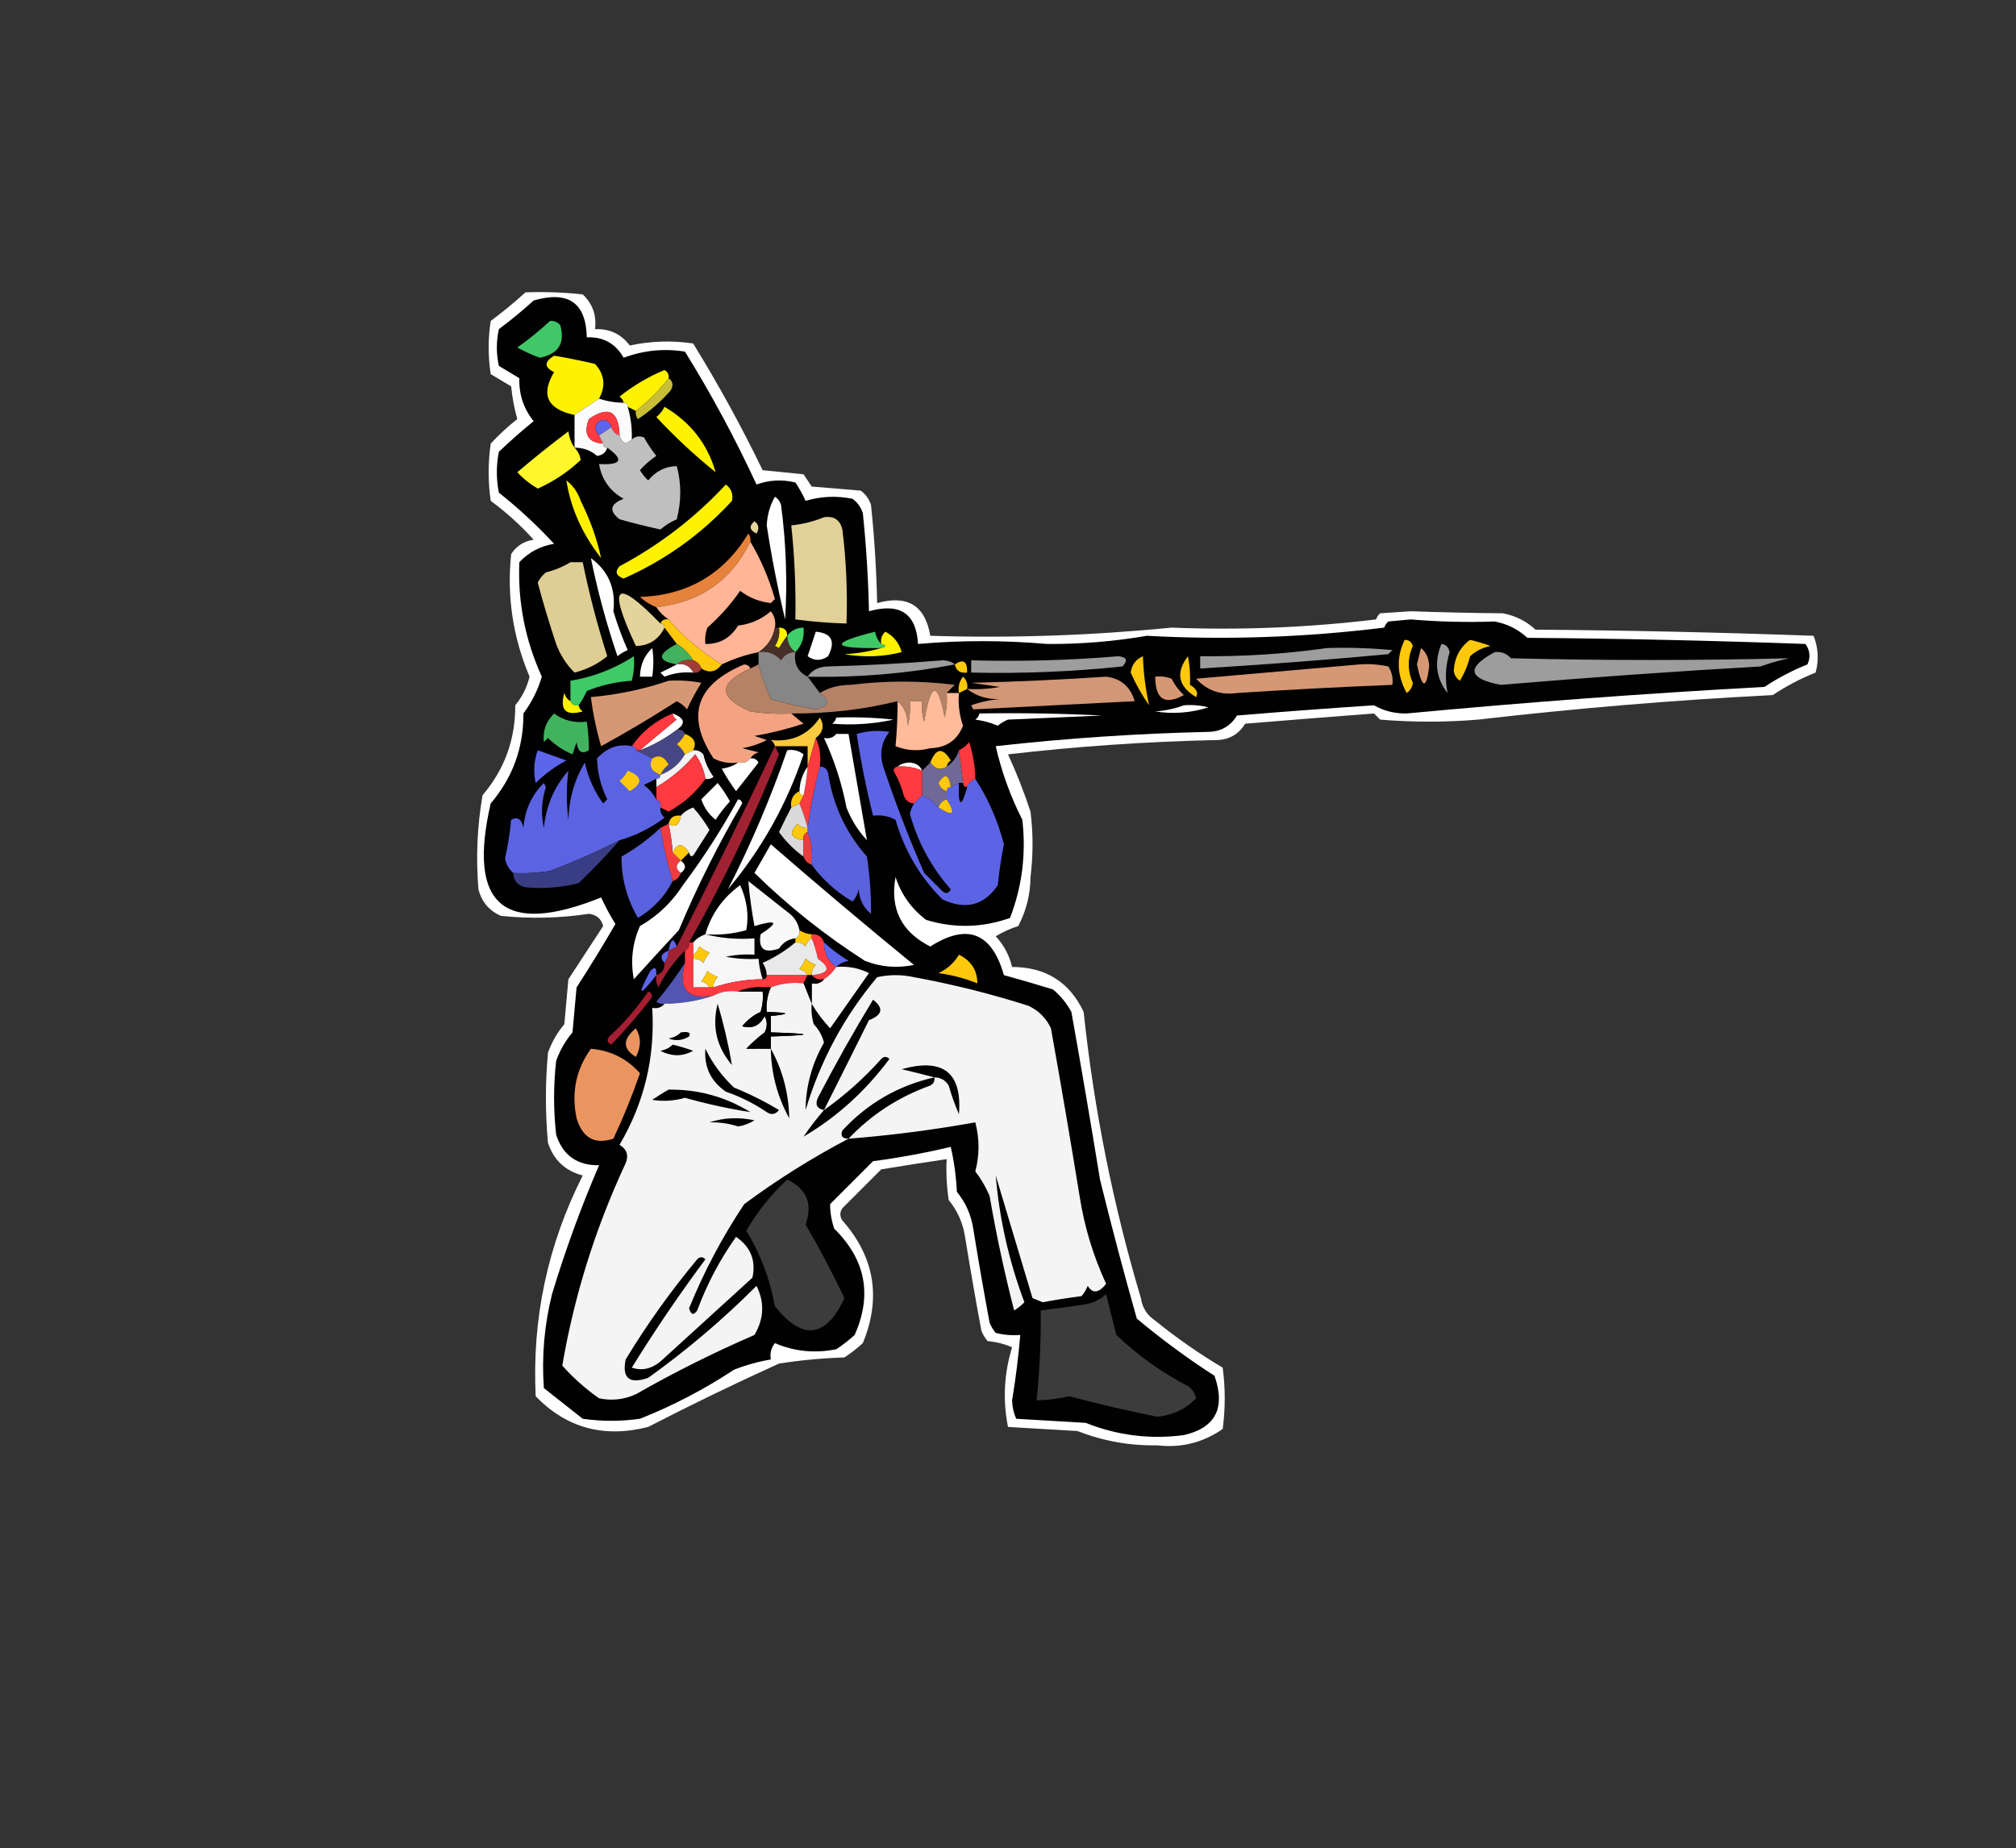 <?xml version="1.0" encoding="UTF-8"?>
<!DOCTYPE svg PUBLIC "-//W3C//DTD SVG 1.1//EN" "http://www.w3.org/Graphics/SVG/1.1/DTD/svg11.dtd">
<svg xmlns="http://www.w3.org/2000/svg" version="1.1" width="493px" height="452px" style="shape-rendering:geometricPrecision; text-rendering:geometricPrecision; image-rendering:optimizeQuality; fill-rule:evenodd; clip-rule:evenodd" xmlns:xlink="http://www.w3.org/1999/xlink">
<rect width="100%" height="100%" fill="#333333" stroke="none"/>
<g><path style="opacity:1" fill="#fefffe" d="M 128.5,71.5 C 133.179,71.334 137.845,71.501 142.5,72C 144.93,74.305 145.93,77.138 145.5,80.5C 149.054,80.361 151.888,81.694 154,84.5C 159.126,83.408 164.293,83.241 169.5,84C 175.675,94.013 181.341,104.346 186.5,115C 189.833,115.333 193.167,115.667 196.5,116C 197.167,117 197.833,118 198.5,119C 202.5,119.333 206.5,119.667 210.5,120C 211.701,120.903 212.535,122.069 213,123.5C 213.832,131.483 214.332,139.483 214.5,147.5C 221.922,145.433 226.256,148.099 227.5,155.5C 247.169,156.109 266.835,155.442 286.5,153.5C 303.18,154.167 319.847,153.5 336.5,151.5C 336.709,150.914 337.043,150.414 337.5,150C 340,149.833 342.5,149.667 345,149.5C 352.363,149.761 359.863,149.927 367.5,150C 370.588,150.579 373.255,151.913 375.5,154C 398.21,154.177 420.876,154.677 443.5,155.5C 444.655,158.446 444.821,161.446 444,164.5C 440.32,165.964 436.82,167.798 433.5,170C 409.326,171.234 385.326,173.234 361.5,176C 353.5,176.667 345.5,176.667 337.5,176C 337,175.5 336.5,175 336,174.5C 325.555,175.301 315.055,176.134 304.5,177C 302.892,179.609 300.559,180.942 297.5,181C 280.376,181.373 263.376,182.54 246.5,184.5C 248.579,189.003 250.412,193.67 252,198.5C 252.667,203.833 252.667,209.167 252,214.5C 251.969,218.768 250.969,222.768 249,226.5C 247.053,227.11 245.219,227.943 243.5,229C 245.484,231.134 246.818,233.634 247.5,236.5C 255.725,236.521 261.559,240.188 265,247.5C 267.525,271.328 272.191,294.662 279,317.5C 279.346,319.848 280.513,321.681 282.5,323C 287.745,327.253 293.245,331.086 299,334.5C 299.667,339.5 299.667,344.5 299,349.5C 294.195,352.846 288.862,354.179 283,353.5C 276.256,353.618 269.756,352.451 263.5,350C 257.833,349.667 252.167,349.333 246.5,349C 245.195,342.468 245.529,335.968 247.5,329.5C 245.577,328.692 243.577,328.192 241.5,328C 240.874,327.25 240.374,326.416 240,325.5C 238.574,317.853 237.241,310.186 236,302.5C 235.479,299.126 234.146,296.126 232,293.5C 231.502,290.183 231.335,286.85 231.5,283.5C 226.173,284.285 220.839,285.118 215.5,286C 212.333,289.167 209.167,292.333 206,295.5C 205.333,296.5 205.333,297.5 206,298.5C 213.879,307.441 215.545,317.441 211,328.5C 209.59,329.787 208.09,330.954 206.5,332C 201.136,332.171 195.802,332.671 190.5,333.5C 179.72,338.39 169.053,343.556 158.5,349C 147.684,351.761 138.517,349.261 131,341.5C 130.079,322.515 133.912,304.515 142.5,287.5C 138.21,286.376 135.377,283.71 134,279.5C 133.333,272.167 133.333,264.833 134,257.5C 134.901,254.929 136.234,252.596 138,250.5C 138.333,246.833 138.667,243.167 139,239.5C 141.833,235.167 144.667,230.833 147.5,226.5C 147.038,224.709 145.871,223.709 144,223.5C 136.859,224.577 129.693,224.744 122.5,224C 119.619,222.749 117.786,220.583 117,217.5C 116.358,209.797 116.691,202.131 118,194.5C 123.38,188.194 126.046,180.86 126,172.5C 127.696,170.44 128.863,168.107 129.5,165.5C 125.423,155.866 123.923,145.866 125,135.5C 126.319,133.513 128.152,132.346 130.5,132C 127.299,128.464 123.799,125.297 120,122.5C 119.333,117.833 119.333,113.167 120,108.5C 122.043,106.288 124.209,104.288 126.5,102.5C 125.77,99.891 125.27,97.224 125,94.5C 123.333,93.5 121.667,92.5 120,91.5C 119.333,87.167 119.333,82.833 120,78.5C 122.996,76.267 125.829,73.934 128.5,71.5 Z"/></g>
<g><path style="opacity:1" fill="#020101" d="M 130.5,73.5 C 138.963,71.036 143.297,74.036 143.5,82.5C 147.555,82.359 150.555,84.026 152.5,87.5C 157.362,85.68 162.362,85.18 167.5,86C 173.969,96.435 179.803,107.268 185,118.5C 188.073,117.383 191.24,117.216 194.5,118C 195.46,119.419 196.293,120.919 197,122.5C 200.744,121.374 204.577,121.207 208.5,122C 209.701,122.903 210.535,124.069 211,125.5C 211.832,133.483 212.332,141.483 212.5,149.5C 220.064,147.37 224.064,150.037 224.5,157.5C 234.981,156.58 245.481,156.58 256,157.5C 264.23,157.56 272.396,156.893 280.5,155.5C 299.713,156.563 319.046,155.896 338.5,153.5C 338.709,152.914 339.043,152.414 339.5,152C 341.333,151.833 343.167,151.667 345,151.5C 351.808,152.075 358.641,152.242 365.5,152C 368.588,152.579 371.255,153.913 373.5,156C 396.21,156.177 418.876,156.677 441.5,157.5C 442.631,159.074 442.798,160.741 442,162.5C 438.32,163.964 434.82,165.798 431.5,168C 402.014,169.616 372.848,171.783 344,174.5C 341.094,174.555 338.427,173.888 336,172.5C 324.833,173.238 313.666,174.072 302.5,175C 300.892,177.609 298.559,178.942 295.5,179C 278.048,179.402 260.715,180.569 243.5,182.5C 244.927,188.763 247.094,194.763 250,200.5C 250.964,208.787 249.964,216.787 247,224.5C 240.249,226.915 233.416,227.082 226.5,225C 222.884,222.258 220.384,218.758 219,214.5C 217.596,222.268 220.429,227.935 227.5,231.5C 236.534,225.74 242.534,228.074 245.5,238.5C 249.527,239.605 253.527,240.771 257.5,242C 259.359,243.558 260.859,245.391 262,247.5C 264.436,261.113 266.769,274.78 269,288.5C 271.816,299.936 274.816,311.27 278,322.5C 284.074,327.581 290.407,332.248 297,336.5C 299.748,344.378 297.248,349.211 289.5,351C 281.228,352.082 273.228,351.082 265.5,348C 259.833,347.667 254.167,347.333 248.5,347C 247.884,345.6 247.551,344.1 247.5,342.5C 248.386,337.186 249.053,331.853 249.5,326.5C 247.473,326.662 245.473,326.495 243.5,326C 242.874,325.25 242.374,324.416 242,323.5C 240.574,315.853 239.241,308.186 238,300.5C 237.479,297.126 236.146,294.126 234,291.5C 233.825,287.789 233.325,284.122 232.5,280.5C 226.241,281.99 219.908,283.157 213.5,284C 210,287.5 206.5,291 203,294.5C 202.986,296.471 203.319,298.471 204,300.5C 211.686,308.063 213.352,316.729 209,326.5C 207.59,327.787 206.09,328.954 204.5,330C 199.245,331.047 194.245,330.547 189.5,328.5C 188.571,329.689 188.238,331.022 188.5,332.5C 185.432,333.022 182.432,333.855 179.5,335C 172.274,339.78 164.608,343.78 156.5,347C 151.833,347.667 147.167,347.667 142.5,347C 139.333,344.5 136.167,342 133,339.5C 132.441,331.742 133.107,324.076 135,316.5C 138.245,305.764 142.078,295.264 146.5,285C 141.128,285.068 137.628,282.568 136,277.5C 135.333,271.5 135.333,265.5 136,259.5C 136.901,256.929 138.234,254.596 140,252.5C 140.333,248.833 140.667,245.167 141,241.5C 144.305,236.384 147.472,231.217 150.5,226C 149.206,223.913 148.039,221.746 147,219.5C 123.241,229.072 114.241,221.406 120,196.5C 125.38,190.194 128.046,182.86 128,174.5C 130.03,171.774 131.53,168.774 132.5,165.5C 128.432,156.57 126.599,147.237 127,137.5C 129.295,135.062 132.128,133.562 135.5,133C 131.301,128.466 126.801,124.299 122,120.5C 121.333,117.167 121.333,113.833 122,110.5C 124.739,107.882 127.573,105.382 130.5,103C 128.059,99.989 126.893,96.489 127,92.5C 125.333,91.5 123.667,90.5 122,89.5C 121.333,86.5 121.333,83.5 122,80.5C 124.996,78.267 127.829,75.934 130.5,73.5 Z"/></g>
<g><path style="opacity:1" fill="#40C767" d="M 134.5,78.5 C 135.496,78.414 136.329,78.748 137,79.5C 138.252,83.925 136.586,86.592 132,87.5C 130.107,86.804 128.274,85.97 126.5,85C 129.355,82.969 132.022,80.802 134.5,78.5 Z"/></g>
<g><path style="opacity:1" fill="#fef200" d="M 146.5,97.5 C 144.537,98.82 142.537,100.154 140.5,101.5C 133.834,100.07 132.168,96.57 135.5,91C 133.043,89.846 133.043,88.512 135.5,87C 138.596,87.509 141.929,88.175 145.5,89C 147.838,91.542 148.172,94.375 146.5,97.5 Z"/></g>
<g><path style="opacity:1" fill="#fef200" d="M 163.5,92.5 C 161.167,95.5 158.5,98.167 155.5,100.5C 154.833,100.167 154.167,99.833 153.5,99.5C 153.5,98.833 153.167,98.5 152.5,98.5C 152.389,97.883 152.056,97.383 151.5,97C 154.869,94.316 158.536,92.149 162.5,90.5C 163.298,90.957 163.631,91.624 163.5,92.5 Z"/></g>
<g><path style="opacity:1" fill="#C8BE37" d="M 163.5,92.5 C 164.573,93.251 164.74,94.251 164,95.5C 161.629,98.206 158.963,100.539 156,102.5C 155.536,101.906 155.369,101.239 155.5,100.5C 158.5,98.167 161.167,95.5 163.5,92.5 Z"/></g>
<g><path style="opacity:1" fill="#fbfbfb" d="M 146.5,97.5 C 148.435,98.15 150.435,98.483 152.5,98.5C 153.167,98.5 153.5,98.833 153.5,99.5C 154.265,102.096 154.599,104.763 154.5,107.5C 153.105,108.815 152.105,108.481 151.5,106.5C 151.336,100.512 148.836,99.179 144,102.5C 142.608,106.22 143.775,108.22 147.5,108.5C 147.5,109.167 147.833,109.5 148.5,109.5C 148.134,110.695 147.301,111.361 146,111.5C 144.433,110.144 142.6,109.477 140.5,109.5C 140.5,106.833 140.5,104.167 140.5,101.5C 142.537,100.154 144.537,98.82 146.5,97.5 Z"/></g>
<g><path style="opacity:1" fill="#fef200" d="M 162.5,99.5 C 168.848,103.228 173.015,108.562 175,115.5C 169.866,111.367 165.032,106.867 160.5,102C 161.381,101.292 162.047,100.458 162.5,99.5 Z"/></g>
<g><path style="opacity:1" fill="#FF3A41" d="M 151.5,106.5 C 150.5,106.167 149.833,105.5 149.5,104.5C 148.998,102.915 147.998,102.415 146.5,103C 145.316,104.145 145.316,105.312 146.5,106.5C 146.833,107.167 147.167,107.833 147.5,108.5C 143.775,108.22 142.608,106.22 144,102.5C 148.836,99.179 151.336,100.512 151.5,106.5 Z"/></g>
<g><path style="opacity:1" fill="#5D65EA" d="M 149.5,104.5 C 148.5,105.167 147.5,105.833 146.5,106.5C 145.316,105.312 145.316,104.145 146.5,103C 147.998,102.415 148.998,102.915 149.5,104.5 Z"/></g>
<g><path style="opacity:1" fill="#FFF62C" d="M 140.5,109.5 C 141.362,110.39 141.862,111.39 142,112.5C 138.908,115.422 135.408,117.755 131.5,119.5C 129.611,118.396 127.945,117.063 126.5,115.5C 130.536,112.057 134.703,108.724 139,105.5C 139.21,107.058 139.71,108.391 140.5,109.5 Z"/></g>
<g><path style="opacity:1" fill="#BFBFBF" d="M 149.5,104.5 C 149.833,105.5 150.5,106.167 151.5,106.5C 152.105,108.481 153.105,108.815 154.5,107.5C 155.423,106.697 156.423,106.53 157.5,107C 158.376,108.586 159.376,110.086 160.5,111.5C 159.019,112.48 157.685,113.647 156.5,115C 157.047,115.925 157.713,116.758 158.5,117.5C 160.394,115.219 162.728,114.052 165.5,114C 166.642,118.24 166.642,122.573 165.5,127C 164.034,127.635 162.7,128.469 161.5,129.5C 158.148,128.774 154.815,127.941 151.5,127C 148.846,124.928 149.18,123.261 152.5,122C 149.137,120.101 147.137,117.268 146.5,113.5C 151.997,113.781 152.664,112.447 148.5,109.5C 147.833,109.5 147.5,109.167 147.5,108.5C 147.167,107.833 146.833,107.167 146.5,106.5C 147.5,105.833 148.5,105.167 149.5,104.5 Z"/></g>
<g><path style="opacity:1" fill="#fef200" d="M 138.5,117.5 C 140.136,118.749 141.303,120.416 142,122.5C 144.296,127.061 145.963,131.728 147,136.5C 142.413,130.683 139.58,124.35 138.5,117.5 Z"/></g>
<g><path style="opacity:1" fill="#fef200" d="M 177.5,118.5 C 178.848,119.527 179.348,120.86 179,122.5C 171.489,130.673 162.656,137.006 152.5,141.5C 150.646,140.824 150.313,139.824 151.5,138.5C 161.318,133.266 169.984,126.599 177.5,118.5 Z"/></g>
<g><path style="opacity:1" fill="#fefffe" d="M 189.5,121.5 C 190.222,121.918 190.722,122.584 191,123.5C 192.234,132.809 192.567,142.142 192,151.5C 190.177,143.885 188.677,136.218 187.5,128.5C 187.643,125.887 188.31,123.553 189.5,121.5 Z"/></g>
<g><path style="opacity:1" fill="#E1D097" d="M 201.5,126.5 C 203.911,126.137 205.411,127.137 206,129.5C 206.944,137.156 207.277,144.822 207,152.5C 202.873,152.388 198.706,152.055 194.5,151.5C 194.646,143.804 194.313,136.138 193.5,128.5C 196.373,128.198 199.039,127.531 201.5,126.5 Z"/></g>
<g><path style="opacity:1" fill="#E6D69B" d="M 184.5,127.5 C 185.573,128.251 185.74,129.251 185,130.5C 183.272,129.648 183.105,128.648 184.5,127.5 Z"/></g>
<g><path style="opacity:1" fill="#E5823B" d="M 183.5,132.5 C 178.828,142.013 171.162,147.346 160.5,148.5C 159.027,147.928 157.693,147.095 156.5,146C 168.134,145.6 176.967,140.434 183,130.5C 183.464,131.094 183.631,131.761 183.5,132.5 Z"/></g>
<g><path style="opacity:1" fill="#FFB596" d="M 183.5,132.5 C 186.06,136.819 188.06,141.486 189.5,146.5C 189.167,146.833 188.833,147.167 188.5,147.5C 185.655,147.167 183.155,146.167 181,144.5C 178.789,147.723 176.122,150.723 173,153.5C 172.51,154.793 172.343,156.127 172.5,157.5C 175.967,157.554 178.634,156.054 180.5,153C 183.539,152.647 186.205,151.48 188.5,149.5C 189.429,150.689 189.762,152.022 189.5,153.5C 189.024,156.071 187.69,158.071 185.5,159.5C 182.373,160.125 179.373,161.125 176.5,162.5C 171.57,159.535 167.237,155.869 163.5,151.5C 162.306,150.728 161.306,149.728 160.5,148.5C 171.162,147.346 178.828,142.013 183.5,132.5 Z"/></g>
<g><path style="opacity:1" fill="#fefffe" d="M 144.5,136.5 C 148.799,139.651 150.633,143.984 150,149.5C 150.975,152.76 152.142,155.927 153.5,159C 152.584,159.374 151.75,159.874 151,160.5C 148.323,152.635 146.156,144.635 144.5,136.5 Z"/></g>
<g><path style="opacity:1" fill="#DFCE94" d="M 139.5,137.5 C 140.5,137.5 141.5,137.5 142.5,137.5C 144.088,145.266 146.088,152.933 148.5,160.5C 146.206,162.388 143.539,163.722 140.5,164.5C 138.515,162.543 137.015,160.21 136,157.5C 134.344,152.54 132.844,147.54 131.5,142.5C 131.977,141.522 132.643,140.689 133.5,140C 135.723,139.434 137.723,138.6 139.5,137.5 Z"/></g>
<g><path style="opacity:1" fill="#E4D39A" d="M 161.5,152.5 C 162.167,152.5 162.5,152.833 162.5,153.5C 161.069,156.435 158.736,157.935 155.5,158C 148.467,142.997 150.467,141.164 161.5,152.5 Z"/></g>
<g><path style="opacity:1" fill="#fec90d" d="M 161.5,152.5 C 161.842,151.662 162.508,151.328 163.5,151.5C 167.237,155.869 171.57,159.535 176.5,162.5C 175.104,164.373 173.437,164.706 171.5,163.5C 171.167,162.5 170.5,161.833 169.5,161.5C 168.5,159.833 167.167,158.5 165.5,157.5C 164.488,156.128 163.488,154.795 162.5,153.5C 162.5,152.833 162.167,152.5 161.5,152.5 Z"/></g>
<g><path style="opacity:1" fill="#fef200" d="M 190.5,153.5 C 191.833,153.5 192.5,154.167 192.5,155.5C 191.842,156.398 191.176,157.398 190.5,158.5C 190.167,158.333 189.833,158.167 189.5,158C 190.38,156.644 190.714,155.144 190.5,153.5 Z"/></g>
<g><path style="opacity:1" fill="#40CF69" d="M 194.5,159.5 C 193.194,158.533 192.527,157.199 192.5,155.5C 193.467,154.194 194.801,153.527 196.5,153.5C 196.741,155.898 196.074,157.898 194.5,159.5 Z"/></g>
<g><path style="opacity:1" fill="#fefffe" d="M 199.5,154.5 C 203.395,154.857 204.395,156.857 202.5,160.5C 200.802,161.681 199.135,161.681 197.5,160.5C 198.172,158.47 198.838,156.47 199.5,154.5 Z"/></g>
<g><path style="opacity:1" fill="#40C867" d="M 215.5,157.5 C 216.833,157.833 216.833,158.167 215.5,158.5C 203.193,158.674 202.693,157.341 214,154.5C 214.232,155.737 214.732,156.737 215.5,157.5 Z"/></g>
<g><path style="opacity:1" fill="#fef200" d="M 215.5,158.5 C 216.833,158.167 216.833,157.833 215.5,157.5C 215.281,156.325 215.614,155.325 216.5,154.5C 218.543,155.579 219.876,157.246 220.5,159.5C 215.869,160.662 211.202,160.828 206.5,160C 209.695,159.819 212.695,159.319 215.5,158.5 Z"/></g>
<g><path style="opacity:1" fill="#472E28" d="M 189.5,153.5 C 189.833,153.5 190.167,153.5 190.5,153.5C 190.714,155.144 190.38,156.644 189.5,158C 189.833,158.167 190.167,158.333 190.5,158.5C 191.176,157.398 191.842,156.398 192.5,155.5C 192.527,157.199 193.194,158.533 194.5,159.5C 192.983,159.511 191.816,160.177 191,161.5C 189.556,159.845 187.722,159.178 185.5,159.5C 187.69,158.071 189.024,156.071 189.5,153.5 Z"/></g>
<g><path style="opacity:1" fill="#fec90d" d="M 343.5,156.5 C 344.497,156.47 345.164,156.97 345.5,158C 344.167,161 344.167,164 345.5,167C 345.37,168.059 344.87,168.892 344,169.5C 341.592,165.133 341.425,160.8 343.5,156.5 Z"/></g>
<g><path style="opacity:1" fill="#fec90d" d="M 359.5,156.5 C 361.179,156.892 362.846,157.392 364.5,158C 362.579,158.36 360.912,159.194 359.5,160.5C 358.965,162.661 358.132,164.661 357,166.5C 356.13,165.892 355.63,165.059 355.5,164C 355.737,160.747 357.071,158.247 359.5,156.5 Z"/></g>
<g><path style="opacity:1" fill="#41B15F" d="M 165.5,157.5 C 167.167,158.5 168.5,159.833 169.5,161.5C 167.901,161.232 166.568,161.566 165.5,162.5C 160.675,161.644 160.675,159.978 165.5,157.5 Z"/></g>
<g><path style="opacity:1" fill="#9C9D9C" d="M 352.5,157.5 C 353.586,157.62 354.253,158.287 354.5,159.5C 353.48,162.839 353.313,166.173 354,169.5C 351.168,165.919 350.668,161.919 352.5,157.5 Z"/></g>
<g><path style="opacity:1" fill="#fefffe" d="M 159.5,158.5 C 159.865,160.588 159.865,162.921 159.5,165.5C 158.5,165.5 157.5,165.5 156.5,165.5C 156.545,162.679 157.545,160.346 159.5,158.5 Z"/></g>
<g><path style="opacity:1" fill="#9C9D9C" d="M 324.5,158.5 C 329.844,158.334 335.177,158.501 340.5,159C 340.167,159.333 339.833,159.667 339.5,160C 324.182,161.416 308.848,162.582 293.5,163.5C 293.5,162.5 293.5,161.5 293.5,160.5C 304.034,160.607 314.367,159.94 324.5,158.5 Z"/></g>
<g><path style="opacity:1" fill="#D69874" d="M 347.5,158.5 C 348.765,159.514 349.431,161.014 349.5,163C 348.789,168.699 347.789,168.532 346.5,162.5C 346.846,161.151 347.179,159.817 347.5,158.5 Z"/></g>
<g><path style="opacity:1" fill="#868686" d="M 185.5,159.5 C 187.722,159.178 189.556,159.845 191,161.5C 191.816,160.177 192.983,159.511 194.5,159.5C 194.087,162.32 195.087,164.32 197.5,165.5C 198.512,166.872 199.512,168.205 200.5,169.5C 203.233,171.397 202.9,172.73 199.5,173.5C 195.78,172.88 192.114,172.047 188.5,171C 187.268,168.234 186.268,165.401 185.5,162.5C 185.5,161.5 185.5,160.5 185.5,159.5 Z"/></g>
<g><path style="opacity:1" fill="#9C9D9C" d="M 365.5,159.5 C 367.103,159.312 368.437,159.812 369.5,161C 392.185,161.564 414.851,161.564 437.5,161C 435.122,161.511 432.788,162.178 430.5,163C 409.309,164.22 388.142,165.72 367,167.5C 358.989,165.989 358.489,163.323 365.5,159.5 Z"/></g>
<g><path style="opacity:1" fill="#40C967" d="M 141.5,172.5 C 140.508,172.672 139.842,172.338 139.5,171.5C 139.5,169.833 139.5,168.167 139.5,166.5C 145.08,165.584 150.247,163.584 155,160.5C 155.18,162.488 155.014,164.488 154.5,166.5C 150.708,166.726 147.041,167.56 143.5,169C 142.915,170.302 142.249,171.469 141.5,172.5 Z"/></g>
<g><path style="opacity:1" fill="#9C9D9C" d="M 273.5,160.5 C 275.549,160.706 275.883,161.539 274.5,163C 262.202,164.284 249.869,164.784 237.5,164.5C 237.5,163.5 237.5,162.5 237.5,161.5C 249.678,161.828 261.678,161.495 273.5,160.5 Z"/></g>
<g><path style="opacity:1" fill="#fec90d" d="M 279.5,160.5 C 279.604,164.35 280.104,168.35 281,172.5C 279.23,169.958 277.73,167.291 276.5,164.5C 276.787,162.557 277.787,161.223 279.5,160.5 Z"/></g>
<g><path style="opacity:1" fill="#fec90d" d="M 290.5,160.5 C 290.938,162.638 291.105,164.972 291,167.5C 292.58,168.426 293.08,169.426 292.5,170.5C 288.105,167.86 287.439,164.526 290.5,160.5 Z"/></g>
<g><path style="opacity:1" fill="#A13C36" d="M 165.5,162.5 C 166.568,161.566 167.901,161.232 169.5,161.5C 170.5,161.833 171.167,162.5 171.5,163.5C 171.158,164.338 170.492,164.672 169.5,164.5C 168.713,162.896 167.38,162.229 165.5,162.5 Z"/></g>
<g><path style="opacity:1" fill="#9C9D9C" d="M 233.5,162.5 C 221.776,164.749 209.776,165.749 197.5,165.5C 198.589,163.883 200.256,163.05 202.5,163C 211.853,162.753 221.186,162.253 230.5,161.5C 231.726,161.52 232.726,161.853 233.5,162.5 Z"/></g>
<g><path style="opacity:1" fill="#fec90d" d="M 233.5,162.5 C 235.598,161.086 236.598,161.752 236.5,164.5C 234.821,164.715 233.821,164.048 233.5,162.5 Z"/></g>
<g><path style="opacity:1" fill="#fefffe" d="M 165.5,162.5 C 167.38,162.229 168.713,162.896 169.5,164.5C 167.08,164.292 164.747,164.626 162.5,165.5C 162.167,165.167 161.833,164.833 161.5,164.5C 162.949,163.828 164.282,163.161 165.5,162.5 Z"/></g>
<g><path style="opacity:1" fill="#f3a381" d="M 183.5,163.5 C 175.581,167.07 175.581,170.57 183.5,174C 186.817,174.498 190.15,174.665 193.5,174.5C 194.429,175.315 195.429,176.148 196.5,177C 192.642,178.273 188.642,179.273 184.5,180C 185.5,180.333 186.5,180.667 187.5,181C 185.608,181.973 183.608,182.64 181.5,183C 182.833,183.333 184.167,183.667 185.5,184C 184.584,184.278 183.918,184.778 183.5,185.5C 182.791,186.404 181.791,186.737 180.5,186.5C 178.396,186.799 176.396,186.466 174.5,185.5C 167.667,175.106 170.167,167.44 182,162.5C 182.765,162.57 183.265,162.903 183.5,163.5 Z"/></g>
<g><path style="opacity:1" fill="#B58266" d="M 185.5,162.5 C 186.268,165.401 187.268,168.234 188.5,171C 192.114,172.047 195.78,172.88 199.5,173.5C 202.9,172.73 203.233,171.397 200.5,169.5C 202.571,168.191 205.071,167.525 208,167.5C 216.512,166.443 225.012,166.443 233.5,167.5C 232.757,168.182 232.091,168.849 231.5,169.5C 231.662,171.527 231.495,173.527 231,175.5C 229.3,166.435 227.634,166.769 226,176.5C 225.506,174.866 225.34,173.199 225.5,171.5C 224.5,171.5 223.5,171.5 222.5,171.5C 222.662,173.527 222.495,175.527 222,177.5C 221.998,174.949 221.164,172.949 219.5,171.5C 211.116,173.556 202.45,174.556 193.5,174.5C 190.15,174.665 186.817,174.498 183.5,174C 175.581,170.57 175.581,167.07 183.5,163.5C 184.167,163.167 184.833,162.833 185.5,162.5 Z"/></g>
<g><path style="opacity:1" fill="#D69874" d="M 332.5,162.5 C 334.857,162.337 337.19,162.503 339.5,163C 340.38,164.356 340.714,165.856 340.5,167.5C 327.828,168.008 315.161,168.675 302.5,169.5C 298.509,170.067 295.175,168.9 292.5,166C 305.984,164.828 319.318,163.661 332.5,162.5 Z"/></g>
<g><path style="opacity:1" fill="#fec90d" d="M 236.5,168.5 C 235.833,168.833 235.167,169.167 234.5,169.5C 234.238,168.022 234.571,166.689 235.5,165.5C 236.386,166.325 236.719,167.325 236.5,168.5 Z"/></g>
<g><path style="opacity:1" fill="#D29777" d="M 236.5,168.5 C 239.187,168.664 241.854,168.497 244.5,168C 242.167,167.667 239.833,167.333 237.5,167C 248.515,166.741 259.515,166.241 270.5,165.5C 274.076,165.927 276.409,167.927 277.5,171.5C 264.271,172.175 251.104,172.842 238,173.5C 237.833,173.167 237.667,172.833 237.5,172.5C 239.766,171.686 242.1,171.186 244.5,171C 241.325,171.053 238.658,170.22 236.5,168.5 Z"/></g>
<g><path style="opacity:1" fill="#D69874" d="M 282.5,165.5 C 283.873,165.343 285.207,165.51 286.5,166C 287.257,167.512 288.257,168.846 289.5,170C 284.852,172.551 282.518,171.051 282.5,165.5 Z"/></g>
<g><path style="opacity:1" fill="#D69874" d="M 163.5,166.5 C 166.187,166.336 168.854,166.503 171.5,167C 170.206,169.087 169.039,171.254 168,173.5C 167.311,172.643 166.478,171.977 165.5,171.5C 159.444,175.398 153.277,179.064 147,182.5C 145.844,178.56 145.01,174.56 144.5,170.5C 151.116,169.903 157.449,168.569 163.5,166.5 Z"/></g>
<g><path style="opacity:1" fill="#FFBB9A" d="M 231.5,169.5 C 232.5,169.5 233.5,169.5 234.5,169.5C 234.274,172.249 234.607,174.916 235.5,177.5C 234.088,181.048 231.421,182.881 227.5,183C 224.571,183.777 221.737,183.61 219,182.5C 219.337,178.921 219.504,175.254 219.5,171.5C 221.164,172.949 221.998,174.949 222,177.5C 222.495,175.527 222.662,173.527 222.5,171.5C 223.5,171.5 224.5,171.5 225.5,171.5C 225.34,173.199 225.506,174.866 226,176.5C 227.634,166.769 229.3,166.435 231,175.5C 231.495,173.527 231.662,171.527 231.5,169.5 Z"/></g>
<g><path style="opacity:1" fill="#fef200" d="M 139.5,171.5 C 139.842,172.338 140.508,172.672 141.5,172.5C 141.611,173.117 141.944,173.617 142.5,174C 138.333,175.167 136.833,173.667 138,169.5C 138.278,170.416 138.778,171.082 139.5,171.5 Z"/></g>
<g><path style="opacity:1" fill="#fefffe" d="M 289.5,172.5 C 291.527,172.338 293.527,172.505 295.5,173C 291.239,174.363 286.905,174.696 282.5,174C 285.036,173.814 287.369,173.314 289.5,172.5 Z"/></g>
<g><path style="opacity:1" fill="#41B35F" d="M 135.5,174.5 C 137.82,176.226 140.487,176.893 143.5,176.5C 143.851,178.869 144.018,181.203 144,183.5C 142.284,184.552 141.284,183.886 141,181.5C 140.667,182.5 140.333,183.5 140,184.5C 137.713,183.526 135.713,182.193 134,180.5C 133.667,180.833 133.333,181.167 133,181.5C 132.683,178.793 133.516,176.46 135.5,174.5 Z"/></g>
<g><path style="opacity:1" fill="#FF3A41" d="M 164.5,174.5 C 164.611,175.117 164.944,175.617 165.5,176C 162.429,178.518 159.429,181.018 156.5,183.5C 156.167,183.5 155.833,183.5 155.5,183.5C 155.5,182.833 155.167,182.5 154.5,182.5C 156.993,178.903 160.326,176.237 164.5,174.5 Z"/></g>
<g><path style="opacity:1" fill="#fefffe" d="M 164.5,174.5 C 167.444,175.629 167.777,176.962 165.5,178.5C 162.711,180.641 159.711,182.307 156.5,183.5C 159.429,181.018 162.429,178.518 165.5,176C 164.944,175.617 164.611,175.117 164.5,174.5 Z"/></g>
<g><path style="opacity:1" fill="#fefffe" d="M 239.5,174.5 C 249.506,174.334 259.506,174.5 269.5,175C 261.833,175.333 254.167,175.667 246.5,176C 245.584,176.374 244.75,176.874 244,177.5C 242.266,176.751 240.433,176.251 238.5,176C 239.056,175.617 239.389,175.117 239.5,174.5 Z"/></g>
<g><path style="opacity:1" fill="#fcca3e" d="M 199.5,180.5 C 198.833,182.833 198.167,185.167 197.5,187.5C 197.5,185.833 197.5,184.167 197.5,182.5C 194.833,182.5 192.167,182.5 189.5,182.5C 189.389,181.883 189.056,181.383 188.5,181C 193.662,181.541 197.662,179.708 200.5,175.5C 201.652,177.397 201.319,179.064 199.5,180.5 Z"/></g>
<g><path style="opacity:1" fill="#fefffe" d="M 204.5,175.5 C 209.179,175.334 213.845,175.501 218.5,176C 213.53,177.081 208.53,177.414 203.5,177C 204.056,176.617 204.389,176.117 204.5,175.5 Z"/></g>
<g><path style="opacity:1" fill="#474684" d="M 165.5,178.5 C 166.492,178.328 167.158,178.662 167.5,179.5C 167.047,180.458 166.381,181.292 165.5,182C 166.381,182.708 167.047,183.542 167.5,184.5C 166.089,186.914 164.089,188.581 161.5,189.5C 161.953,188.542 162.619,187.708 163.5,187C 162.434,184.988 161.1,184.488 159.5,185.5C 158.167,184.833 156.833,184.167 155.5,183.5C 155.833,183.5 156.167,183.5 156.5,183.5C 159.711,182.307 162.711,180.641 165.5,178.5 Z"/></g>
<g><path style="opacity:1" fill="#5C64E5" d="M 223.5,196.5 C 224.167,195.833 224.833,195.167 225.5,194.5C 227.03,195.211 228.363,196.211 229.5,197.5C 233.167,199.833 233.833,199.167 231.5,195.5C 231.5,194.833 231.5,194.167 231.5,193.5C 231.5,192.833 231.833,192.5 232.5,192.5C 233.167,192.167 233.833,191.833 234.5,191.5C 234.356,197.371 235.023,197.704 236.5,192.5C 236.833,191.5 237.5,190.833 238.5,190.5C 241.668,195.377 244.001,200.71 245.5,206.5C 244.837,209.806 244.337,213.139 244,216.5C 240.65,221.444 236.15,222.611 230.5,220C 225.003,214.545 221.17,208.045 219,200.5C 217.301,199.594 215.467,199.261 213.5,199.5C 211.85,192.898 210.516,186.231 209.5,179.5C 212.141,178.737 214.808,178.57 217.5,179C 215.522,181.497 215.022,184.331 216,187.5C 218.941,196.323 222.274,204.99 226,213.5C 227.5,215 229,216.5 230.5,218C 231.332,218.688 231.998,218.521 232.5,217.5C 227.764,212.156 224.431,205.989 222.5,199C 222.743,198.098 223.077,197.265 223.5,196.5 Z"/></g>
<g><path style="opacity:1" fill="#fec90d" d="M 167.5,179.5 C 169.762,180.345 170.429,181.678 169.5,183.5C 168.833,183.833 168.167,184.167 167.5,184.5C 167.047,183.542 166.381,182.708 165.5,182C 166.381,181.292 167.047,180.458 167.5,179.5 Z"/></g>
<g><path style="opacity:1" fill="#fefffe" d="M 204.5,179.5 C 205.5,179.5 206.5,179.5 207.5,179.5C 209.019,188.224 210.519,196.89 212,205.5C 209.833,203.17 208.166,200.503 207,197.5C 205.848,191.546 204.015,185.88 201.5,180.5C 202.791,180.737 203.791,180.404 204.5,179.5 Z"/></g>
<g><path style="opacity:1" fill="#FA3C40" d="M 199.5,180.5 C 200.468,182.607 200.802,184.941 200.5,187.5C 199.173,192.443 198.173,197.443 197.5,202.5C 196.952,200.374 196.285,198.374 195.5,196.5C 195.833,195.833 196.167,195.167 196.5,194.5C 196.993,192.194 197.326,189.861 197.5,187.5C 198.167,185.167 198.833,182.833 199.5,180.5 Z"/></g>
<g><path style="opacity:1" fill="#5B63E3" d="M 154.5,182.5 C 155.167,182.5 155.5,182.833 155.5,183.5C 156.833,184.167 158.167,184.833 159.5,185.5C 158.571,187.322 159.238,188.655 161.5,189.5C 161.5,190.167 161.167,190.5 160.5,190.5C 159.527,190.987 158.527,191.487 157.5,192C 158.814,192.985 159.814,194.152 160.5,195.5C 161.338,195.842 161.672,196.508 161.5,197.5C 161.414,198.496 161.748,199.329 162.5,200C 159.147,202.533 155.481,204.367 151.5,205.5C 146.017,208.278 140.35,210.778 134.5,213C 131.518,213.498 128.518,213.665 125.5,213.5C 124.475,212.626 123.808,211.459 123.5,210C 124.204,206.872 124.704,203.706 125,200.5C 126.558,199.655 127.558,200.321 128,202.5C 128.326,198.148 129.993,194.481 133,191.5C 133.167,191.833 133.333,192.167 133.5,192.5C 132.415,195.773 132.248,199.106 133,202.5C 133.528,197.109 135.528,192.442 139,188.5C 138.482,192.425 138.482,196.425 139,200.5C 139.13,195.448 140.463,190.781 143,186.5C 143.846,190.234 145.346,193.568 147.5,196.5C 147.833,196.167 148.167,195.833 148.5,195.5C 146.92,192.277 146.086,188.944 146,185.5C 148.457,182.829 151.291,181.829 154.5,182.5 Z"/></g>
<g><path style="opacity:1" fill="#FF3A41" d="M 238.5,190.5 C 237.5,190.833 236.833,191.5 236.5,192.5C 235.833,192.5 235.5,192.167 235.5,191.5C 235.167,188.833 234.833,186.167 234.5,183.5C 235.458,183.047 236.292,182.381 237,181.5C 237.953,184.432 238.453,187.432 238.5,190.5 Z"/></g>
<g><path style="opacity:1" fill="#9F2132" d="M 189.5,182.5 C 189.804,183.15 190.137,183.817 190.5,184.5C 184.198,200.434 176.864,215.767 168.5,230.5C 168.672,231.492 168.338,232.158 167.5,232.5C 164.865,235.079 162.699,238.079 161,241.5C 160.517,240.552 160.351,239.552 160.5,238.5C 161.906,238.027 162.573,237.027 162.5,235.5C 163.11,234.609 163.443,233.609 163.5,232.5C 164.167,232.167 164.833,231.833 165.5,231.5C 173.801,215.233 181.801,198.9 189.5,182.5 Z"/></g>
<g><path style="opacity:1" fill="#5D65EA" d="M 131.5,183.5 C 133.812,184.32 136.146,185.153 138.5,186C 135.734,187.467 133.234,189.3 131,191.5C 130.398,188.779 130.565,186.113 131.5,183.5 Z"/></g>
<g><path style="opacity:1" fill="#fefffe" d="M 192.5,183.5 C 193.978,183.238 195.311,183.571 196.5,184.5C 192.388,196.73 186.222,207.73 178,217.5C 183.579,206.654 188.412,195.321 192.5,183.5 Z"/></g>
<g><path style="opacity:1" fill="#fec90d" d="M 231.5,187.5 C 230.038,188.471 228.705,188.138 227.5,186.5C 228.905,182.905 230.572,182.738 232.5,186C 231.944,186.383 231.611,186.883 231.5,187.5 Z"/></g>
<g><path style="opacity:1" fill="#fec90d" d="M 161.5,189.5 C 159.238,188.655 158.571,187.322 159.5,185.5C 161.1,184.488 162.434,184.988 163.5,187C 162.619,187.708 161.953,188.542 161.5,189.5 Z"/></g>
<g><path style="opacity:1" fill="#f3f3f3" d="M 169.5,183.5 C 170.496,183.414 171.329,183.748 172,184.5C 172.45,186.519 173.283,188.352 174.5,190C 173.906,190.464 173.239,190.631 172.5,190.5C 172.152,188.287 171.319,186.287 170,184.5C 167.253,187.754 164.086,190.42 160.5,192.5C 160.5,191.833 160.5,191.167 160.5,190.5C 161.167,190.5 161.5,190.167 161.5,189.5C 164.089,188.581 166.089,186.914 167.5,184.5C 168.167,184.167 168.833,183.833 169.5,183.5 Z"/></g>
<g><path style="opacity:1" fill="#FF3A41" d="M 172.5,190.5 C 170.14,193.858 167.14,196.525 163.5,198.5C 162.817,198.137 162.15,197.804 161.5,197.5C 161.672,196.508 161.338,195.842 160.5,195.5C 160.5,194.5 160.5,193.5 160.5,192.5C 164.086,190.42 167.253,187.754 170,184.5C 171.319,186.287 172.152,188.287 172.5,190.5 Z"/></g>
<g><path style="opacity:1" fill="#fefffe" d="M 183.5,185.5 C 184.376,185.369 185.043,185.702 185.5,186.5C 183.667,188.833 181.833,191.167 180,193.5C 178.708,191.751 177.542,189.918 176.5,188C 178.058,187.79 179.391,187.29 180.5,186.5C 181.791,186.737 182.791,186.404 183.5,185.5 Z"/></g>
<g><path style="opacity:1" fill="#fefffe" d="M 219.5,187.5 C 220.274,186.853 221.274,186.52 222.5,186.5C 224.03,186.64 225.03,187.307 225.5,188.5C 223.621,187.659 221.621,187.325 219.5,187.5 Z"/></g>
<g><path style="opacity:1" fill="#706998" d="M 234.5,183.5 C 234.833,186.167 235.167,188.833 235.5,191.5C 235.167,191.5 234.833,191.5 234.5,191.5C 233.833,191.833 233.167,192.167 232.5,192.5C 232.048,189.326 231.048,188.993 229.5,191.5C 229.855,192.522 230.522,193.189 231.5,193.5C 231.5,194.167 231.5,194.833 231.5,195.5C 230.5,195.833 229.833,196.5 229.5,197.5C 228.363,196.211 227.03,195.211 225.5,194.5C 225.5,192.5 225.5,190.5 225.5,188.5C 226.167,187.833 226.833,187.167 227.5,186.5C 228.705,188.138 230.038,188.471 231.5,187.5C 232.978,186.552 233.978,185.219 234.5,183.5 Z"/></g>
<g><path style="opacity:1" fill="#FDFDFD" d="M 197.5,187.5 C 197.326,189.861 196.993,192.194 196.5,194.5C 195.833,194.5 195.5,194.167 195.5,193.5C 195.595,191.214 196.262,189.214 197.5,187.5 Z"/></g>
<g><path style="opacity:1" fill="#5A62DD" d="M 200.5,187.5 C 201.497,187.47 202.164,187.97 202.5,189C 203.654,196.806 206.821,203.639 212,209.5C 212.706,214.176 213.04,218.843 213,223.5C 211.129,222.003 210.129,220.003 210,217.5C 209.751,218.624 209.251,219.624 208.5,220.5C 204.498,218.161 201.165,215.161 198.5,211.5C 198.806,208.615 198.473,205.948 197.5,203.5C 197.5,203.167 197.5,202.833 197.5,202.5C 198.173,197.443 199.173,192.443 200.5,187.5 Z"/></g>
<g><path style="opacity:1" fill="#FF3A41" d="M 219.5,187.5 C 221.621,187.325 223.621,187.659 225.5,188.5C 225.5,190.5 225.5,192.5 225.5,194.5C 224.833,195.167 224.167,195.833 223.5,196.5C 222.25,196.423 221.417,195.756 221,194.5C 220.443,192.385 219.609,190.385 218.5,188.5C 218.624,187.893 218.957,187.56 219.5,187.5 Z"/></g>
<g><path style="opacity:1" fill="#fec90d" d="M 153.5,188.5 C 157.095,189.905 157.262,191.572 154,193.5C 153.167,192.667 152.333,191.833 151.5,191C 152.381,190.292 153.047,189.458 153.5,188.5 Z"/></g>
<g><path style="opacity:1" fill="#fec90d" d="M 232.5,192.5 C 231.833,192.5 231.5,192.833 231.5,193.5C 230.522,193.189 229.855,192.522 229.5,191.5C 231.048,188.993 232.048,189.326 232.5,192.5 Z"/></g>
<g><path style="opacity:1" fill="#000000" d="M 160.5,190.5 C 160.5,191.167 160.5,191.833 160.5,192.5C 160.5,193.5 160.5,194.5 160.5,195.5C 159.814,194.152 158.814,192.985 157.5,192C 158.527,191.487 159.527,190.987 160.5,190.5 Z"/></g>
<g><path style="opacity:1" fill="#fefffe" d="M 175.5,191.5 C 176.601,192.848 177.601,194.348 178.5,196C 177.213,197.41 176.046,198.91 175,200.5C 173.341,199.183 172.174,197.517 171.5,195.5C 172.867,194.16 174.2,192.827 175.5,191.5 Z"/></g>
<g><path style="opacity:1" fill="#000000" d="M 234.5,191.5 C 234.833,191.5 235.167,191.5 235.5,191.5C 235.5,192.167 235.833,192.5 236.5,192.5C 235.023,197.704 234.356,197.371 234.5,191.5 Z"/></g>
<g><path style="opacity:1" fill="#fec90d" d="M 195.5,193.5 C 195.5,194.167 195.833,194.5 196.5,194.5C 196.167,195.167 195.833,195.833 195.5,196.5C 194.833,196.833 194.167,197.167 193.5,197.5C 193.229,195.62 193.896,194.287 195.5,193.5 Z"/></g>
<g><path style="opacity:1" fill="#fefffe" d="M 180.5,195.5 C 181.043,195.56 181.376,195.893 181.5,196.5C 175.675,206.456 170.508,216.79 166,227.5C 162.352,231.417 158.685,235.417 155,239.5C 154.148,234.998 154.648,230.665 156.5,226.5C 160.81,224.024 164.31,220.69 167,216.5C 172.009,209.811 176.509,202.811 180.5,195.5 Z"/></g>
<g><path style="opacity:1" fill="#fec90d" d="M 231.5,195.5 C 233.833,199.167 233.167,199.833 229.5,197.5C 229.833,196.5 230.5,195.833 231.5,195.5 Z"/></g>
<g><path style="opacity:1" fill="#DADADA" d="M 195.5,196.5 C 196.285,198.374 196.952,200.374 197.5,202.5C 196.504,202.586 195.671,202.252 195,201.5C 192.814,203.693 193.314,205.026 196.5,205.5C 196.5,206.833 196.5,208.167 196.5,209.5C 194.188,207.854 192.188,205.854 190.5,203.5C 191.519,201.396 192.519,199.396 193.5,197.5C 194.167,197.167 194.833,196.833 195.5,196.5 Z"/></g>
<g><path style="opacity:1" fill="#F0F0F0" d="M 168.5,208.5 C 166.927,206.164 165.594,206.164 164.5,208.5C 164.326,206.139 163.993,203.806 163.5,201.5C 165.123,202.491 166.123,201.824 166.5,199.5C 167.261,198.609 168.261,197.942 169.5,197.5C 171.027,199.193 172.36,201.027 173.5,203C 172.333,204.833 171.167,206.667 170,208.5C 169.31,209.738 168.81,209.738 168.5,208.5 Z"/></g>
<g><path style="opacity:1" fill="#fec90d" d="M 166.5,199.5 C 166.123,201.824 165.123,202.491 163.5,201.5C 163.821,199.952 164.821,199.285 166.5,199.5 Z"/></g>
<g><path style="opacity:1" fill="#F03C3F" d="M 163.5,201.5 C 163.993,203.806 164.326,206.139 164.5,208.5C 165.167,209.167 165.833,209.833 166.5,210.5C 165.167,211.5 165.167,212.5 166.5,213.5C 166.167,214.5 165.5,215.167 164.5,215.5C 163.179,211.243 162.179,206.91 161.5,202.5C 162.167,202.167 162.833,201.833 163.5,201.5 Z"/></g>
<g><path style="opacity:1" fill="#fec90d" d="M 197.5,202.5 C 197.5,202.833 197.5,203.167 197.5,203.5C 196.662,203.842 196.328,204.508 196.5,205.5C 193.314,205.026 192.814,203.693 195,201.5C 195.671,202.252 196.504,202.586 197.5,202.5 Z"/></g>
<g><path style="opacity:1" fill="#5B62DF" d="M 161.5,202.5 C 162.179,206.91 163.179,211.243 164.5,215.5C 162.548,219.287 159.714,222.287 156,224.5C 153.278,219.789 151.944,214.789 152,209.5C 155.463,207.524 158.63,205.19 161.5,202.5 Z"/></g>
<g><path style="opacity:1" fill="#EC3D3E" d="M 197.5,203.5 C 198.473,205.948 198.806,208.615 198.5,211.5C 197.5,211.167 196.833,210.5 196.5,209.5C 196.5,208.167 196.5,206.833 196.5,205.5C 196.328,204.508 196.662,203.842 197.5,203.5 Z"/></g>
<g><path style="opacity:1" fill="#393D83" d="M 151.5,205.5 C 148.448,209.058 145.114,212.558 141.5,216C 137.203,217.092 132.869,217.425 128.5,217C 126.574,216.578 125.574,215.411 125.5,213.5C 128.518,213.665 131.518,213.498 134.5,213C 140.35,210.778 146.017,208.278 151.5,205.5 Z"/></g>
<g><path style="opacity:1" fill="#fec90d" d="M 168.5,208.5 C 167.833,209.167 167.167,209.833 166.5,210.5C 165.833,209.833 165.167,209.167 164.5,208.5C 165.594,206.164 166.927,206.164 168.5,208.5 Z"/></g>
<g><path style="opacity:1" fill="#fefffe" d="M 188.5,206.5 C 199.981,216.475 211.648,226.309 223.5,236C 219.375,236.854 215.375,236.52 211.5,235C 201.755,228.754 192.755,221.587 184.5,213.5C 185.861,211.15 187.194,208.816 188.5,206.5 Z"/></g>
<g><path style="opacity:1" fill="#fefffe" d="M 166.5,210.5 C 167.833,211.5 167.833,212.5 166.5,213.5C 165.167,212.5 165.167,211.5 166.5,210.5 Z"/></g>
<g><path style="opacity:1" fill="#f9f9f9" d="M 195.5,227.5 C 195.672,228.492 195.338,229.158 194.5,229.5C 192.804,229.685 191.471,230.519 190.5,232C 186.889,233.254 185.389,232.088 186,228.5C 190.569,225.505 190.069,224.838 184.5,226.5C 183.819,222.803 183.319,219.136 183,215.5C 186.167,218 189.333,220.5 192.5,223C 194.141,224.129 195.141,225.629 195.5,227.5 Z"/></g>
<g><path style="opacity:1" fill="#fefffe" d="M 172.5,228.5 C 173.922,223.566 176.756,219.566 181,216.5C 182.669,220.125 183.169,223.791 182.5,227.5C 179.242,228.417 175.909,228.751 172.5,228.5 Z"/></g>
<g><path style="opacity:1" fill="#fec90d" d="M 195.5,227.5 C 196.391,228.11 197.391,228.443 198.5,228.5C 198.5,228.833 198.5,229.167 198.5,229.5C 197.778,229.918 197.278,230.584 197,231.5C 196.329,230.748 195.496,230.414 194.5,230.5C 194.5,230.167 194.5,229.833 194.5,229.5C 195.338,229.158 195.672,228.492 195.5,227.5 Z"/></g>
<g><path style="opacity:1" fill="#F6F6F6" d="M 172.5,228.5 C 176.298,229.483 180.298,229.817 184.5,229.5C 184.5,230.833 184.5,232.167 184.5,233.5C 182.143,233.337 179.81,233.503 177.5,234C 180.146,234.497 182.813,234.664 185.5,234.5C 185.629,236.216 185.962,237.883 186.5,239.5C 182.36,239.529 178.36,240.196 174.5,241.5C 174.414,240.504 174.748,239.671 175.5,239C 174.584,238.626 173.75,238.126 173,237.5C 172.626,238.416 172.126,239.25 171.5,240C 172.416,240.278 173.082,240.778 173.5,241.5C 172.167,241.5 170.833,241.5 169.5,241.5C 169.5,239.167 169.5,236.833 169.5,234.5C 170.496,234.414 171.329,234.748 172,235.5C 172.374,234.584 172.874,233.75 173.5,233C 172.584,232.626 171.75,232.126 171,231.5C 170.722,232.416 170.222,233.082 169.5,233.5C 169.5,232.5 169.5,231.5 169.5,230.5C 170.29,229.599 171.29,228.932 172.5,228.5 Z"/></g>
<g><path style="opacity:1" fill="#FF3A41" d="M 198.5,228.5 C 200.027,228.427 201.027,229.094 201.5,230.5C 201.461,233.089 202.461,235.089 204.5,236.5C 203.694,237.728 202.694,238.728 201.5,239.5C 200.209,239.737 199.209,239.404 198.5,238.5C 202.777,238.1 203.277,236.767 200,234.5C 199.648,232.753 199.148,231.086 198.5,229.5C 198.5,229.167 198.5,228.833 198.5,228.5 Z"/></g>
<g><path style="opacity:1" fill="#5D65EA" d="M 165.5,231.5 C 164.833,231.833 164.167,232.167 163.5,232.5C 164.032,229.54 164.699,229.207 165.5,231.5 Z"/></g>
<g><path style="opacity:1" fill="#E9E9E9" d="M 198.5,229.5 C 199.148,231.086 199.648,232.753 200,234.5C 203.277,236.767 202.777,238.1 198.5,238.5C 198.414,237.504 198.748,236.671 199.5,236C 198.584,235.626 197.75,235.126 197,234.5C 196.626,235.416 196.126,236.25 195.5,237C 196.416,237.278 197.082,237.778 197.5,238.5C 194.167,238.5 190.833,238.5 187.5,238.5C 187.461,237.417 187.127,236.417 186.5,235.5C 189.427,234.198 192.094,232.531 194.5,230.5C 195.496,230.414 196.329,230.748 197,231.5C 197.278,230.584 197.778,229.918 198.5,229.5 Z"/></g>
<g><path style="opacity:1" fill="#5D65EA" d="M 201.5,230.5 C 203.34,232.168 205.34,233.668 207.5,235C 206.263,235.232 205.263,235.732 204.5,236.5C 202.461,235.089 201.461,233.089 201.5,230.5 Z"/></g>
<g><path style="opacity:1" fill="#fec90d" d="M 169.5,234.5 C 169.5,234.167 169.5,233.833 169.5,233.5C 170.222,233.082 170.722,232.416 171,231.5C 171.75,232.126 172.584,232.626 173.5,233C 172.874,233.75 172.374,234.584 172,235.5C 171.329,234.748 170.496,234.414 169.5,234.5 Z"/></g>
<g><path style="opacity:1" fill="#5D65EA" d="M 163.5,232.5 C 163.443,233.609 163.11,234.609 162.5,235.5C 161.285,234.221 161.618,233.221 163.5,232.5 Z"/></g>
<g><path style="opacity:1" fill="#fec90d" d="M 234.5,233.5 C 237.499,234.976 238.999,237.309 239,240.5C 235.963,239.291 232.796,238.457 229.5,238C 231.66,237.004 233.327,235.504 234.5,233.5 Z"/></g>
<g><path style="opacity:1" fill="#fec90d" d="M 198.5,238.5 C 198.167,238.5 197.833,238.5 197.5,238.5C 197.082,237.778 196.416,237.278 195.5,237C 196.126,236.25 196.626,235.416 197,234.5C 197.75,235.126 198.584,235.626 199.5,236C 198.748,236.671 198.414,237.504 198.5,238.5 Z"/></g>
<g><path style="opacity:1" fill="#5355B4" d="M 167.5,235.5 C 165.762,241.927 168.095,244.594 174.5,243.5C 170.733,244.795 166.733,245.461 162.5,245.5C 161.761,245.631 161.094,245.464 160.5,245C 163.083,241.932 165.416,238.765 167.5,235.5 Z"/></g>
<g><path style="opacity:1" fill="#5D65EA" d="M 160.5,238.5 C 156.236,243.974 155.736,243.641 159,237.5C 160.107,236.288 160.607,236.621 160.5,238.5 Z"/></g>
<g><path style="opacity:1" fill="#f7f7f7" d="M 204.5,236.5 C 207.32,236.248 209.986,236.748 212.5,238C 209.333,242.5 206.167,247 203,251.5C 201.236,249.611 199.736,247.611 198.5,245.5C 198.5,243.833 198.5,242.167 198.5,240.5C 199.791,240.737 200.791,240.404 201.5,239.5C 202.694,238.728 203.694,237.728 204.5,236.5 Z"/></g>
<g><path style="opacity:1" fill="#fec90d" d="M 174.5,241.5 C 174.167,241.5 173.833,241.5 173.5,241.5C 173.082,240.778 172.416,240.278 171.5,240C 172.126,239.25 172.626,238.416 173,237.5C 173.75,238.126 174.584,238.626 175.5,239C 174.748,239.671 174.414,240.504 174.5,241.5 Z"/></g>
<g><path style="opacity:1" fill="#FF3A41" d="M 168.5,230.5 C 168.833,230.5 169.167,230.5 169.5,230.5C 169.5,231.5 169.5,232.5 169.5,233.5C 169.5,233.833 169.5,234.167 169.5,234.5C 169.5,236.833 169.5,239.167 169.5,241.5C 170.833,241.5 172.167,241.5 173.5,241.5C 173.833,241.5 174.167,241.5 174.5,241.5C 178.36,240.196 182.36,239.529 186.5,239.5C 187.167,239.5 187.5,239.167 187.5,238.5C 190.833,238.5 194.167,238.5 197.5,238.5C 197.167,239.167 196.833,239.833 196.5,240.5C 193.615,240.194 190.948,240.527 188.5,241.5C 185.615,241.194 182.948,241.527 180.5,242.5C 178.265,242.205 176.265,242.539 174.5,243.5C 168.095,244.594 165.762,241.927 167.5,235.5C 167.5,234.5 167.5,233.5 167.5,232.5C 168.338,232.158 168.672,231.492 168.5,230.5 Z"/></g>
<g><path style="opacity:1" fill="#000000" d="M 197.5,238.5 C 197.833,238.5 198.167,238.5 198.5,238.5C 199.209,239.404 200.209,239.737 201.5,239.5C 200.791,240.404 199.791,240.737 198.5,240.5C 198.5,242.167 198.5,243.833 198.5,245.5C 197.833,243.833 197.167,242.167 196.5,240.5C 196.833,239.833 197.167,239.167 197.5,238.5 Z"/></g>
<g><path style="opacity:1" fill="#f4f4f4" d="M 207.5,278.5 C 198.555,283.195 190.055,288.528 182,294.5C 176.644,302.529 172.144,311.029 168.5,320C 168.974,321.608 169.641,321.774 170.5,320.5C 172.887,314.057 176.054,308.057 180,302.5C 183.576,304.98 184.91,308.313 184,312.5C 176.5,319.333 169,326.167 161.5,333C 159.285,334.814 156.952,335.314 154.5,334.5C 160.141,325.373 166.141,316.54 172.5,308C 171.833,307.333 171.167,307.333 170.5,308C 164.053,315.726 158.22,323.893 153,332.5C 152.066,337.083 153.9,338.583 158.5,337C 167.921,330.25 176.754,322.75 185,314.5C 187.004,318.515 186.837,322.515 184.5,326.5C 174.595,330.786 164.928,335.619 155.5,341C 152.594,342.318 149.594,342.652 146.5,342C 143.14,339.634 140.14,336.967 137.5,334C 140.452,316.811 145.619,300.311 153,284.5C 153.783,282.567 153.283,281.067 151.5,280C 157.573,269.683 160.24,258.516 159.5,246.5C 160.791,246.737 161.791,246.404 162.5,245.5C 166.733,245.461 170.733,244.795 174.5,243.5C 176.265,242.539 178.265,242.205 180.5,242.5C 182.5,242.5 184.5,242.5 186.5,242.5C 186.66,244.199 186.494,245.866 186,247.5C 184.229,248.304 182.729,249.471 181.5,251C 183.982,251.677 185.815,250.844 187,248.5C 187.667,249.833 187.667,251.167 187,252.5C 185.365,253.726 183.865,255.059 182.5,256.5C 184.527,256.473 186.527,256.473 188.5,256.5C 188.5,255.5 188.5,254.5 188.5,253.5C 199.167,253.167 199.167,252.833 188.5,252.5C 188.5,251.167 188.5,249.833 188.5,248.5C 193.5,247.997 193.167,247.664 187.5,247.5C 187.325,245.379 187.659,243.379 188.5,241.5C 190.948,240.527 193.615,240.194 196.5,240.5C 197.167,242.167 197.833,243.833 198.5,245.5C 198.34,247.199 198.506,248.866 199,250.5C 200.221,251.774 201.054,253.274 201.5,255C 198.551,260.171 197.051,265.671 197,271.5C 200.628,259.407 206.461,248.574 214.5,239C 217.5,238.333 220.5,238.333 223.5,239C 233.052,240.745 242.386,243.079 251.5,246C 254,247.167 255.833,249 257,251.5C 259.436,265.113 261.769,278.78 264,292.5C 265.165,300.001 267.332,307.168 270.5,314C 268.693,316.276 267.193,316.443 266,314.5C 265.626,315.416 265.126,316.25 264.5,317C 261.318,317.407 258.151,317.907 255,318.5C 254.167,318.167 253.333,317.833 252.5,317.5C 249.496,307.479 246.496,297.479 243.5,287.5C 244.374,298.011 246.707,308.344 250.5,318.5C 249.758,319.287 248.925,319.953 248,320.5C 245.636,311.325 243.636,301.992 242,292.5C 241.086,290.336 239.919,288.336 238.5,286.5C 239.556,282.529 239.556,278.529 238.5,274.5C 228.24,276.352 217.906,277.685 207.5,278.5 Z"/></g>
<g><path style="opacity:1" fill="#000000" d="M 180.5,242.5 C 182.948,241.527 185.615,241.194 188.5,241.5C 187.659,243.379 187.325,245.379 187.5,247.5C 193.167,247.664 193.5,247.997 188.5,248.5C 188.5,249.833 188.5,251.167 188.5,252.5C 199.167,252.833 199.167,253.167 188.5,253.5C 188.5,254.5 188.5,255.5 188.5,256.5C 186.527,256.473 184.527,256.473 182.5,256.5C 183.865,255.059 185.365,253.726 187,252.5C 187.667,251.167 187.667,249.833 187,248.5C 185.815,250.844 183.982,251.677 181.5,251C 182.729,249.471 184.229,248.304 186,247.5C 186.494,245.866 186.66,244.199 186.5,242.5C 184.5,242.5 182.5,242.5 180.5,242.5 Z"/></g>
<g><path style="opacity:1" fill="#A51E32" d="M 158.5,242.5 C 159.525,242.897 159.692,243.563 159,244.5C 155.991,248.339 152.824,252.006 149.5,255.5C 148.479,254.998 148.312,254.332 149,253.5C 152.647,250.175 155.814,246.508 158.5,242.5 Z"/></g>
<g><path style="opacity:1" fill="#030303" d="M 201.5,271.5 C 199.775,271.157 199.275,270.157 200,268.5C 204.262,260.303 208.762,252.303 213.5,244.5C 216.154,246.572 215.82,248.239 212.5,249.5C 208.815,256.929 205.149,264.262 201.5,271.5 Z"/></g>
<g><path style="opacity:1" fill="#000000" d="M 175.5,245.5 C 176.956,250.383 178.123,255.383 179,260.5C 175.231,256.042 174.064,251.042 175.5,245.5 Z"/></g>
<g><path style="opacity:1" fill="#EA9560" d="M 155.5,251.5 C 156.797,253.693 156.797,256.027 155.5,258.5C 152.222,256.53 152.222,254.197 155.5,251.5 Z"/></g>
<g><path style="opacity:1" fill="#000000" d="M 166.5,252.5 C 168.347,252.234 169.014,252.568 168.5,253.5C 166.902,254.485 165.235,254.651 163.5,254C 164.737,253.768 165.737,253.268 166.5,252.5 Z"/></g>
<g><path style="opacity:1" fill="#000000" d="M 164.5,255.5 C 166.179,255.892 167.846,256.392 169.5,257C 166.944,258.438 164.278,258.438 161.5,257C 162.737,256.768 163.737,256.268 164.5,255.5 Z"/></g>
<g><path style="opacity:1" fill="#EA9560" d="M 144.5,256.5 C 149.339,256.92 153.339,258.92 156.5,262.5C 154.61,267.947 152.443,273.28 150,278.5C 145.451,279.999 142.451,278.332 141,273.5C 139.685,267.246 140.852,261.58 144.5,256.5 Z"/></g>
<g><path style="opacity:1" fill="#000000" d="M 172.5,256.5 C 174.202,260.043 176.535,263.21 179.5,266C 183.333,267.552 187,269.385 190.5,271.5C 189.635,272.583 188.635,272.749 187.5,272C 184.392,269.894 181.059,268.228 177.5,267C 173.808,264.45 172.142,260.95 172.5,256.5 Z"/></g>
<g><path style="opacity:1" fill="#000000" d="M 188.5,256.5 C 191.384,261.698 192.884,267.365 193,273.5C 190.092,268.201 188.592,262.535 188.5,256.5 Z"/></g>
<g><path style="opacity:1" fill="#000000" d="M 201.5,271.5 C 206.593,267.912 211.26,263.745 215.5,259C 216.167,258.333 216.833,258.333 217.5,259C 211.612,266.904 204.612,273.237 196.5,278C 198.054,275.713 199.721,273.546 201.5,271.5 Z"/></g>
<g><path style="opacity:1" fill="#000000" d="M 228.5,263.5 C 225.972,262.834 223.306,262.168 220.5,261.5C 230.651,258.674 235.318,262.341 234.5,272.5C 233.515,270.228 232.681,267.895 232,265.5C 231.184,264.177 230.017,263.511 228.5,263.5 Z"/></g>
<g><path style="opacity:1" fill="#000000" d="M 228.5,263.5 C 228.631,264.376 228.298,265.043 227.5,265.5C 219.734,268.288 213.068,272.622 207.5,278.5C 205.972,278.483 205.472,277.816 206,276.5C 212.16,269.838 219.66,265.505 228.5,263.5 Z"/></g>
<g><path style="opacity:1" fill="#000000" d="M 163.5,266.5 C 170.725,266.41 177.392,268.243 183.5,272C 178.171,271.17 172.837,270.003 167.5,268.5C 164.846,269.268 162.179,269.434 159.5,269C 160.858,268.066 162.192,267.232 163.5,266.5 Z"/></g>
<g><path style="opacity:1" fill="#000000" d="M 173.5,274.5 C 176.976,273.357 180.642,273.19 184.5,274C 183.271,274.781 181.938,275.281 180.5,275.5C 178.218,274.777 175.884,274.443 173.5,274.5 Z"/></g>
<g><path style="opacity:1" fill="#3B3C3B" d="M 192.5,288.5 C 197.296,290.765 198.796,294.431 197,299.5C 200.402,305.3 203.568,311.3 206.5,317.5C 201.959,327.273 196.293,327.94 189.5,319.5C 188.301,312.844 185.968,306.678 182.5,301C 185.263,296.268 188.596,292.101 192.5,288.5 Z"/></g>
<g><path style="opacity:1" fill="#3B3C3B" d="M 270.5,316.5 C 271.282,319.714 272.115,323.048 273,326.5C 278.289,331.549 284.123,335.716 290.5,339C 291.574,339.739 292.241,340.739 292.5,342C 289.935,344.639 286.768,346.139 283,346.5C 275.757,345.064 268.59,343.397 261.5,341.5C 258.86,342.095 256.193,342.428 253.5,342.5C 254.248,335.191 254.582,327.858 254.5,320.5C 258.163,320.048 261.83,319.548 265.5,319C 267.491,318.626 269.158,317.793 270.5,316.5 Z"/></g>
</svg>
